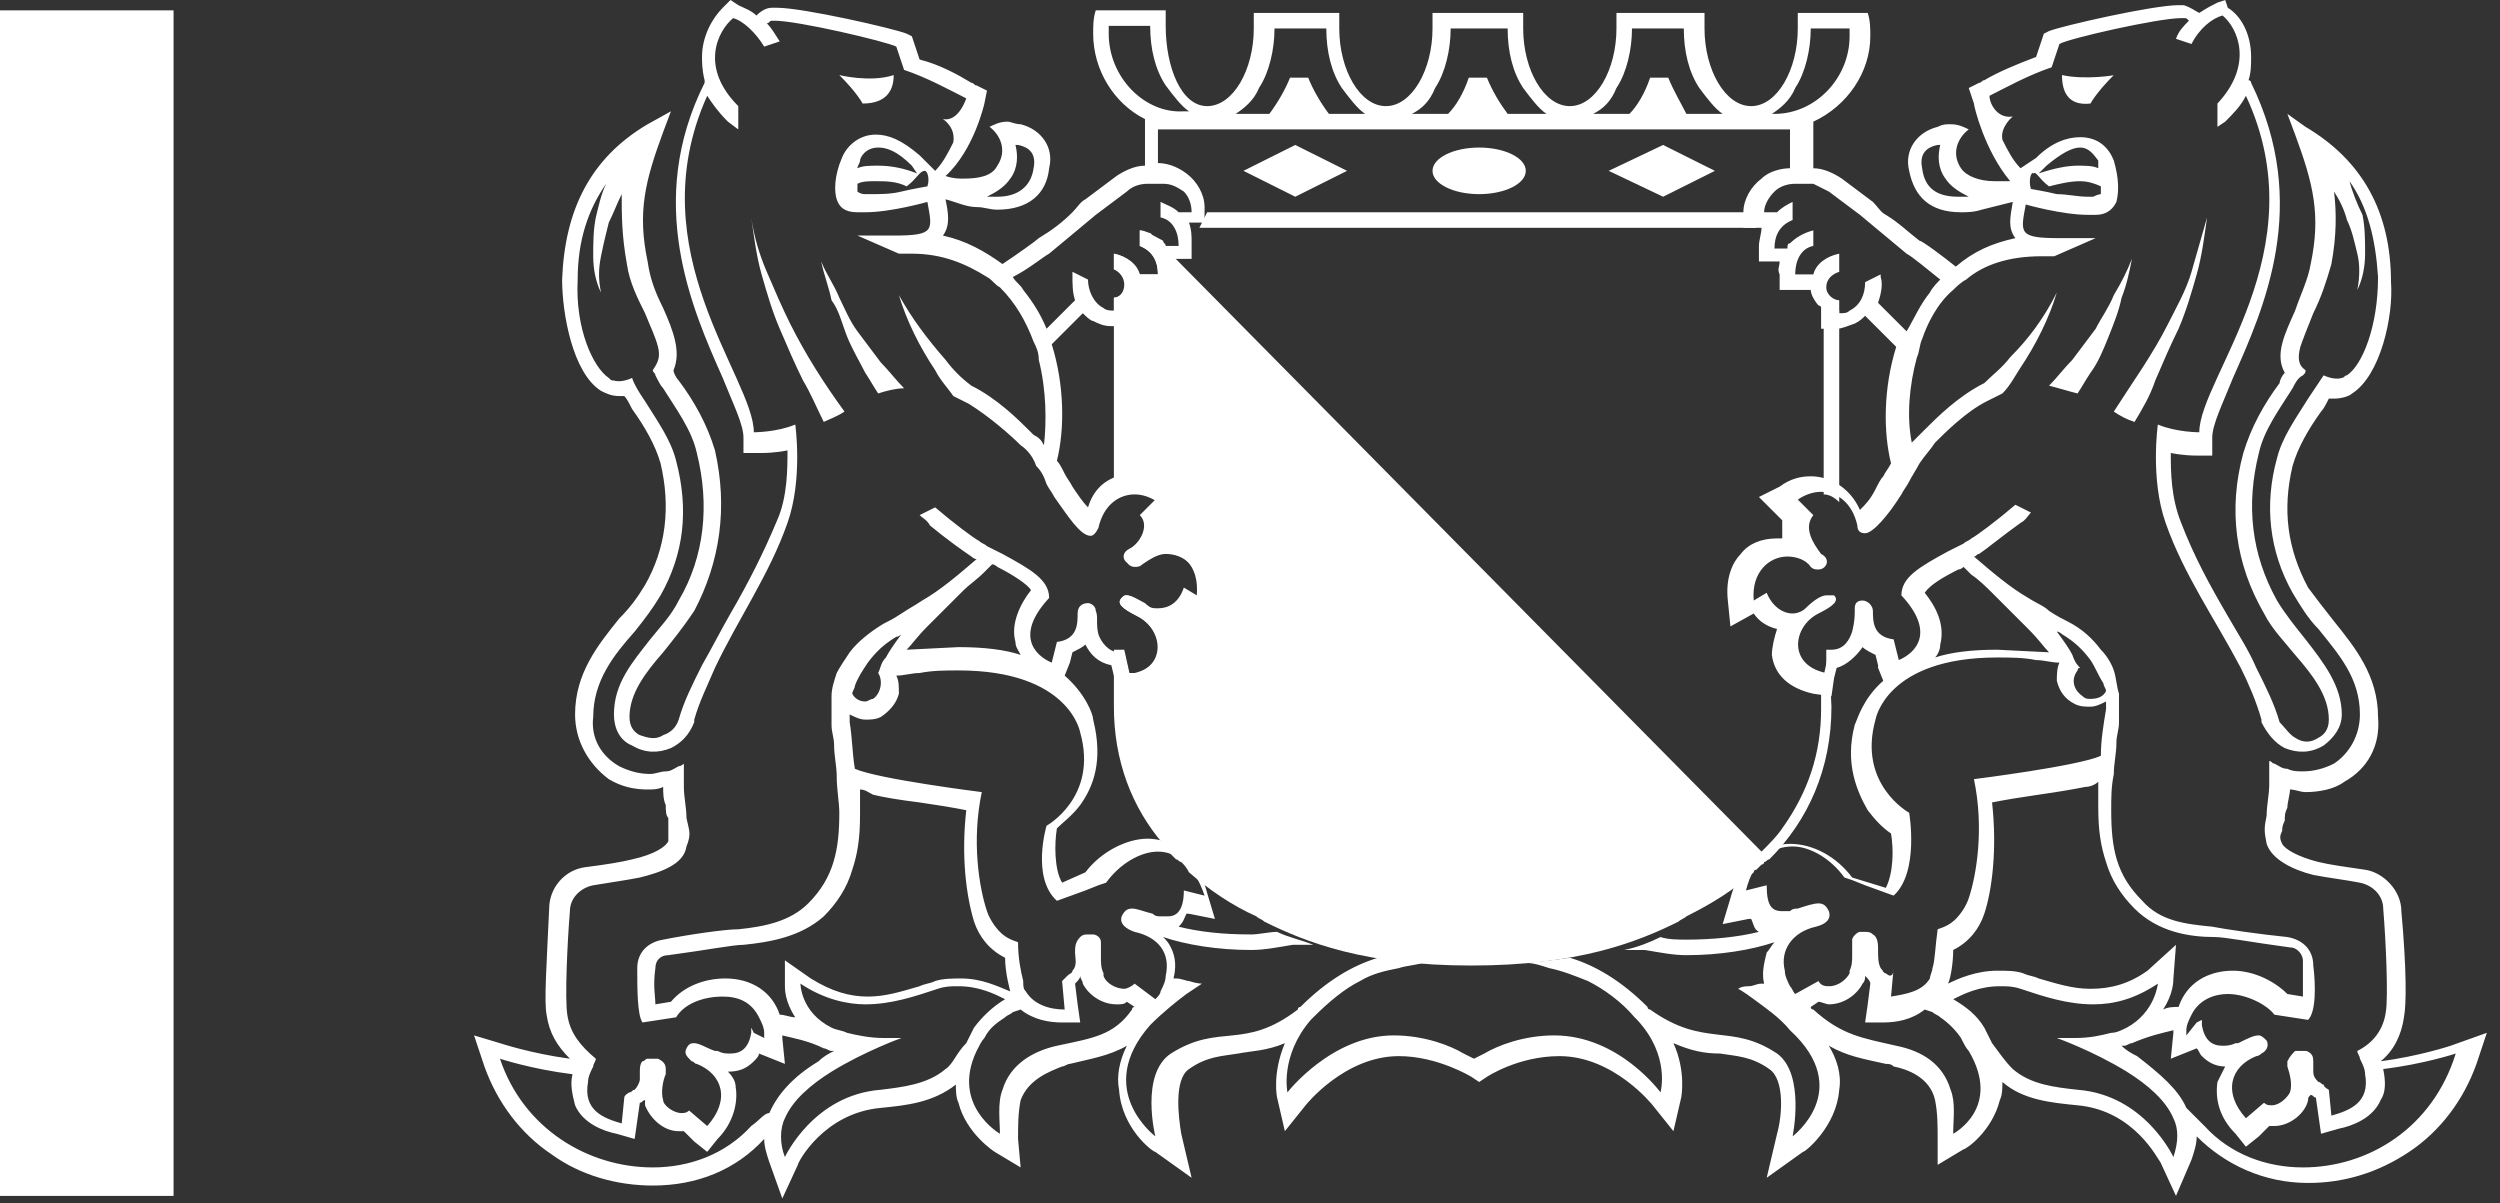 <svg width="160" height="77" viewBox="0 0 160 77" fill="none" xmlns="http://www.w3.org/2000/svg">
<rect x="0" y="0" width="160" height="77" fill="#333333" stroke="none"/>
<path d="M94.666 12.425C96.314 12.425 97.65 11.758 97.65 10.934C97.65 10.111 96.314 9.443 94.666 9.443C93.018 9.443 91.681 10.111 91.681 10.934C91.681 11.758 93.018 12.425 94.666 12.425Z" fill="white"/>
<path d="M86.21 10.934L82.895 9.277L79.579 10.934L82.895 12.591L86.21 10.934Z" fill="white"/>
<path d="M109.753 10.934L106.437 9.277L102.955 10.934L106.437 12.591L109.753 10.934Z" fill="white"/>
<path d="M156.837 66.929C156.837 66.929 154.847 67.592 152.36 67.923C153.189 67.26 153.687 66.266 153.853 65.107C154.018 64.278 154.018 61.959 153.687 58.314C153.687 56.989 152.526 55.829 151.366 55.664C150.205 55.498 149.045 55.332 148.381 55.167C147.055 54.835 146.226 54.338 146.06 54.007C145.895 53.676 145.895 53.51 146.06 53.179C146.06 53.013 146.06 52.847 146.226 52.516C146.226 52.185 146.226 52.019 146.392 51.688C146.392 51.356 146.558 50.859 146.558 50.528C146.889 50.528 147.221 50.694 147.553 50.694C148.381 50.694 149.376 50.528 150.039 50.031C151.531 49.203 152.36 47.712 152.195 45.889C152.195 43.239 150.703 41.416 149.376 39.76C148.713 38.931 148.216 38.269 147.718 37.606C146.392 35.121 146.06 32.636 146.724 29.82C147.055 28.66 147.718 27.5 148.547 26.341C148.713 26.175 148.879 25.844 149.045 25.512C149.21 25.512 149.21 25.512 149.376 25.512C149.874 25.512 150.371 25.347 150.537 25.181C152.36 24.021 153.189 20.211 153.024 18.058C153.024 13.585 151.2 10.271 147.553 8.118L146.392 7.289L146.889 8.615C148.05 11.762 148.547 13.75 147.884 16.898C147.718 17.892 147.221 18.886 146.889 19.88C146.226 21.371 145.563 22.696 146.226 23.856C146.06 24.021 145.895 24.353 145.895 24.518C144.9 25.844 144.071 27.335 143.574 28.991C142.579 32.636 143.076 36.115 144.9 39.263C145.397 40.257 146.226 41.085 146.889 41.913C148.05 43.239 149.045 44.564 149.045 46.055C149.045 46.718 148.713 47.049 148.381 47.215C147.884 47.546 147.387 47.546 146.889 47.215C146.558 47.049 146.226 46.552 145.895 46.221C145.563 45.061 145.066 44.067 144.403 42.742C143.905 41.582 143.242 40.588 142.579 39.428C141.418 37.44 140.424 35.618 139.595 33.465C138.931 31.808 138.931 30.151 138.931 28.991C139.76 29.157 140.424 29.157 140.589 29.157H141.584V27.997C141.584 27.169 142.247 25.844 142.91 24.187C144.9 19.714 147.884 13.088 144.071 5.301C144.071 5.301 144.071 5.136 143.905 5.136C144.071 4.639 144.071 4.142 144.071 3.645C144.071 2.154 143.408 0.994 142.579 0.497L142.413 0L141.916 0.166C141.584 0.331 141.253 0.497 140.755 0.828C140.424 0.663 140.258 0.497 139.76 0.331C139.595 0.331 139.595 0.331 139.429 0.331C137.771 0.331 131.968 1.657 131.139 1.988L130.808 2.154L130.642 2.651L130.31 3.645C128.984 4.142 127.824 4.639 126.995 5.136C126.829 5.136 126.829 5.301 126.663 5.301L126 5.633L126.332 6.627C126.332 6.792 126.995 9.609 128.653 11.597H128.818C128.321 11.597 127.989 11.597 127.658 11.597C126.663 11.597 125.834 11.265 125.503 10.768C124.839 9.774 125.337 8.78 126 8.283C125.668 8.118 125.337 7.952 124.839 7.952C124.508 7.952 124.342 7.952 124.01 8.118C122.684 8.449 121.855 9.609 122.187 10.934C122.518 12.591 123.513 13.585 125.503 13.585C125.834 13.585 126.332 13.585 126.829 13.419C127.492 13.253 128.155 13.088 128.818 12.922C128.653 13.916 128.487 14.579 128.984 15.241C127.492 15.573 126.332 16.07 125.171 17.064C124.342 16.401 123.016 15.407 122.85 15.407C122.187 14.91 121.524 14.247 120.695 13.75C120.363 13.585 120.197 13.253 119.866 12.922C119.203 12.425 118.539 11.928 117.876 11.431C117.379 11.1 116.716 10.768 116.053 10.768V7.786C118.208 6.792 119.7 4.639 119.7 2.319C119.7 1.822 119.7 1.325 119.534 0.828H115.058C115.058 1.16 115.058 1.491 115.058 1.822C115.058 4.473 113.732 6.792 112.074 6.792C110.416 6.792 109.089 4.473 109.089 1.822C109.089 1.491 109.089 1.16 109.089 0.828H103.453C103.453 1.16 103.453 1.491 103.453 1.822C103.453 4.473 102.126 6.792 100.468 6.792C98.811 6.792 97.484 4.473 97.484 1.822C97.484 1.491 97.484 1.16 97.484 0.828H91.681C91.681 1.16 91.681 1.491 91.681 1.822C91.681 4.473 90.355 6.792 88.697 6.792C87.039 6.792 85.713 4.473 85.713 1.822C85.713 1.491 85.713 1.16 85.713 0.828H80.242C80.242 1.16 80.242 1.491 80.242 1.822C80.242 4.473 78.916 6.792 77.258 6.792C75.6 6.792 74.605 4.307 74.605 1.657C74.605 1.325 74.605 0.994 74.605 0.663H70.129C69.963 1.16 69.963 1.657 69.963 2.154C69.963 4.473 71.289 6.627 73.279 7.621V10.603C72.616 10.603 71.953 10.934 71.455 11.265C70.792 11.762 70.129 12.259 69.466 12.756C69.134 12.922 68.968 13.253 68.637 13.585C67.974 14.247 67.311 14.744 66.482 15.241C66.316 15.407 65.155 16.235 64.16 16.898C63 16.07 61.84 15.407 60.347 15.076C60.845 14.413 60.679 13.585 60.513 12.756C61.176 12.922 61.84 13.253 62.503 13.253C63 13.253 63.332 13.419 63.829 13.419C65.818 13.419 66.979 12.425 67.145 10.768C67.476 9.443 66.647 8.283 65.321 7.952C64.99 7.952 64.658 7.786 64.492 7.786C63.995 7.786 63.663 7.952 63.332 8.118C63.995 8.615 64.492 9.609 63.829 10.603C63.497 11.265 62.668 11.431 61.674 11.431C61.342 11.431 61.011 11.431 60.513 11.265C62.337 9.609 63 6.627 63 6.627L63.166 5.798L62.503 5.467C62.337 5.467 62.337 5.301 62.171 5.301C61.342 4.804 60.182 4.142 58.855 3.81L58.524 2.816L58.358 2.319L58.026 2.154C57.197 1.822 51.395 0.497 49.737 0.497C49.571 0.497 49.571 0.497 49.405 0.497C49.074 0.497 48.742 0.663 48.41 0.994C48.079 0.663 47.582 0.497 47.25 0.331L46.753 0L46.255 0.497C45.592 1.16 44.929 2.319 44.929 3.645C44.929 3.976 44.929 4.473 45.095 5.136V5.301C41.282 12.922 44.266 19.714 46.255 24.187C46.918 25.844 47.582 27.169 47.582 27.997V28.991H48.742C48.908 28.991 49.571 28.991 50.4 28.826C50.4 29.985 50.4 31.808 49.737 33.299C48.908 35.287 47.913 37.275 46.753 39.263C46.09 40.422 45.592 41.416 44.929 42.576C44.266 43.901 43.768 44.895 43.437 46.055C43.271 46.552 42.94 46.883 42.442 47.049C41.945 47.38 41.447 47.215 40.95 47.049C40.618 46.883 40.287 46.552 40.287 45.889C40.287 44.398 41.282 43.073 42.442 41.748C43.105 40.919 43.768 40.091 44.432 39.097C46.09 35.949 46.587 32.471 45.758 28.826C45.261 27.169 44.432 25.678 43.437 24.353C43.271 24.187 43.105 23.856 43.105 23.69C43.603 22.53 43.105 21.205 42.442 19.714C41.945 18.72 41.613 17.892 41.447 16.732C40.784 13.585 41.282 11.597 42.442 8.449L42.94 7.124L41.447 7.952C37.8 10.106 36.142 13.419 35.976 17.892C35.976 20.046 36.639 23.856 38.463 25.015C38.795 25.181 39.126 25.347 39.624 25.347C39.789 25.347 39.789 25.347 39.955 25.347C40.121 25.512 40.287 25.844 40.453 26.175C41.282 27.335 41.945 28.494 42.276 29.654C42.94 32.471 42.608 35.121 41.282 37.44C40.784 38.269 40.287 38.931 39.624 39.594C38.297 41.251 36.805 43.073 36.805 45.724C36.805 47.38 37.634 48.871 38.961 49.865C39.789 50.362 40.618 50.528 41.447 50.528C41.779 50.528 42.111 50.528 42.442 50.362C42.442 50.694 42.442 51.191 42.608 51.522C42.608 51.853 42.608 52.185 42.774 52.35C42.774 52.682 42.774 52.847 42.774 53.013C42.774 53.344 42.774 53.51 42.774 53.841C42.608 54.173 41.945 54.67 40.453 55.001C39.789 55.167 38.795 55.332 37.468 55.498C36.142 55.664 35.147 56.823 35.147 58.149C34.982 61.793 34.816 64.113 34.982 64.941C35.147 66.101 35.645 66.929 36.474 67.757C33.987 67.426 31.997 66.763 31.997 66.763L30.34 66.266L31.003 68.254C31.832 70.574 33.324 72.561 35.313 73.887C37.137 75.212 39.458 75.875 41.779 75.875C44.597 75.875 47.084 74.881 48.908 72.893C48.908 73.39 49.074 73.887 49.239 74.384L50.068 76.703L51.063 74.549C51.063 74.384 52.721 71.236 56.368 70.905C58.026 70.739 59.684 70.574 61.176 69.414C61.176 69.745 61.176 70.242 61.342 70.574C61.84 72.561 63.663 73.721 63.663 73.721L65.321 74.715L65.155 72.893C65.155 72.064 65.155 71.236 65.321 70.408C65.818 69.083 67.145 68.586 67.974 68.254C68.139 68.254 68.305 68.089 68.471 68.089C69.797 67.757 70.958 67.592 72.118 66.929C71.621 67.923 71.455 68.917 71.621 69.745C71.787 72.23 73.776 73.721 73.942 73.721L76.263 75.378L75.6 72.561C75.434 71.568 75.103 69.083 76.097 68.42C77.258 67.592 78.253 67.592 79.247 67.426C80.076 67.26 81.071 67.26 82.231 66.763C81.403 68.751 81.734 70.242 81.734 70.242L82.231 72.396L83.558 70.739C83.558 70.739 86.045 67.592 89.526 67.592C92.013 67.592 94.168 68.917 94.168 68.917L94.666 69.248L95.163 68.917C95.163 68.917 97.153 67.592 99.805 67.592C103.287 67.592 105.774 70.739 105.774 70.739L107.1 72.396L107.597 70.242C107.597 70.242 107.929 68.586 107.1 66.763C108.26 67.26 109.089 67.426 110.084 67.426C111.079 67.592 112.074 67.592 113.234 68.42C114.229 69.083 114.063 71.402 113.732 72.561L113.068 75.378L115.389 73.721C115.555 73.721 117.545 72.064 117.71 69.745C117.876 68.751 117.545 67.757 117.047 66.929C118.208 67.592 119.203 67.757 120.695 68.089C120.86 68.089 121.026 68.089 121.192 68.254C122.021 68.42 123.513 68.917 123.845 70.408C124.01 71.236 124.01 72.064 124.01 72.893V74.549L125.668 73.555C125.834 73.555 127.492 72.396 127.989 70.408C128.155 70.077 128.155 69.58 128.155 69.248C129.482 70.408 131.305 70.574 132.963 70.739C136.61 71.071 138.103 74.218 138.268 74.384L139.263 76.537L140.258 74.218C140.424 73.721 140.589 73.224 140.589 72.727C142.413 74.549 144.9 75.709 147.718 75.709C150.039 75.709 152.195 75.046 154.184 73.721C156.174 72.396 157.666 70.408 158.495 68.089L159.158 66.101L156.837 66.929ZM125.337 12.591C124.01 12.591 123.182 12.094 123.016 10.768C122.85 9.94 123.182 9.443 124.01 9.277C124.01 9.277 124.01 9.277 124.176 9.277C124.01 9.94 124.01 10.768 124.508 11.431C124.839 11.928 125.337 12.259 126 12.591C125.668 12.591 125.503 12.591 125.337 12.591ZM64.658 11.431C65.155 10.768 65.155 9.94 64.99 9.277C64.99 9.277 64.989 9.277 65.155 9.277C65.984 9.443 66.316 9.94 66.15 10.768C65.984 11.928 65.155 12.591 63.829 12.591C63.663 12.591 63.332 12.591 63.166 12.591C63.829 12.259 64.326 11.928 64.658 11.431ZM125.005 18.555C125.171 18.389 125.503 18.058 125.834 17.892C126.995 16.898 128.653 16.401 130.642 16.401C130.974 16.401 131.139 16.401 131.471 16.401L134.124 15.241C133.129 15.241 132.466 15.241 131.803 15.241C129.15 15.241 129.316 14.91 129.647 13.088C129.647 13.088 131.968 13.75 133.626 13.75C133.792 13.75 133.958 13.75 134.124 13.75C134.953 13.75 135.284 13.253 135.45 12.922C135.616 12.259 135.616 11.431 135.284 10.271C134.953 9.443 134.289 8.78 133.129 8.78C132.3 8.78 131.305 9.112 130.31 10.106L129.316 10.768C128.818 10.271 128.487 9.609 128.155 8.946C127.989 8.118 128.818 7.455 128.818 7.455C127.824 7.621 127.326 6.627 127.326 6.13C128.321 5.633 129.813 4.804 131.305 4.307L131.803 2.816C132.3 2.485 138.103 1.16 139.595 1.16C139.76 1.16 139.76 1.16 139.76 1.16C139.926 1.16 139.926 1.16 140.092 1.325C139.76 1.657 139.429 1.988 139.263 2.485L140.258 2.816C140.755 1.822 141.584 1.16 142.247 0.994C143.242 1.822 144.237 4.142 141.916 6.627V8.118L142.413 7.786C142.91 7.289 143.408 6.792 143.739 6.13C148.381 16.07 140.755 24.187 140.755 27.666C140.755 27.666 139.263 27.666 138.103 27.169C138.103 27.169 137.605 30.648 138.6 33.465C139.76 36.778 141.75 39.594 143.408 42.742C143.905 43.736 144.403 44.895 144.734 46.055C144.734 46.055 144.734 46.055 144.734 46.221C145.066 46.883 145.563 47.546 146.226 47.877C147.055 48.209 147.884 48.209 148.713 47.712C149.376 47.215 149.874 46.552 149.874 45.724C149.874 43.901 148.713 42.41 147.553 40.919C146.889 40.091 146.226 39.263 145.729 38.434C144.071 35.452 143.739 32.305 144.568 28.991C144.9 27.5 145.895 26.175 146.724 24.85C146.889 24.518 147.055 24.187 147.387 24.021C147.553 23.856 147.553 23.856 147.553 23.69C147.055 23.359 147.055 22.862 147.221 22.199C147.387 21.702 147.718 20.874 148.05 20.046C148.547 19.052 148.879 18.058 149.21 16.898C149.542 15.076 149.542 13.585 149.376 12.259C149.708 12.756 150.039 13.419 150.205 14.082C150.537 14.744 150.703 15.573 150.868 16.235C151.034 16.898 151.034 17.726 150.868 18.555C151.2 17.892 151.366 17.064 151.366 16.235C151.366 15.407 151.366 14.579 151.2 13.75C150.868 13.088 150.537 12.259 150.371 11.597C151.531 13.253 152.029 15.241 152.195 17.726C152.195 20.874 151.2 23.359 150.205 24.021C150.039 24.021 150.039 24.187 149.874 24.187C149.376 24.353 148.713 24.021 148.713 24.021C148.381 24.518 148.05 25.015 147.718 25.512C146.889 26.838 146.06 27.997 145.729 29.323C144.9 32.305 145.231 35.287 146.724 37.937C147.221 38.766 147.718 39.594 148.381 40.257C149.708 41.913 151.034 43.404 151.034 45.724C151.034 47.049 150.371 48.209 149.376 48.871C148.713 49.203 148.05 49.368 147.387 49.368C147.055 49.368 146.724 49.368 146.392 49.203C146.06 49.203 145.895 49.037 145.563 48.871C145.397 48.871 145.397 48.706 145.231 48.706C145.231 49.037 145.231 49.534 145.231 49.865C145.231 50.031 145.231 50.031 145.231 50.197C145.231 50.859 145.066 51.522 145.066 52.185C144.9 53.013 144.9 53.179 145.066 54.007C145.397 55.001 146.724 55.664 148.05 55.995C148.879 56.161 150.205 56.326 151.034 56.492C151.863 56.658 152.526 57.32 152.526 58.149C152.692 60.137 152.858 63.781 152.692 64.775C152.526 65.935 151.863 66.763 150.868 67.26C150.868 67.426 151.034 67.592 151.034 67.757C151.2 68.089 151.366 68.42 151.366 68.751C151.697 70.574 150.371 71.07 149.21 71.402L149.045 69.745C149.045 69.745 148.713 69.58 148.713 69.414C148.547 69.414 148.547 69.248 148.381 69.248C148.216 69.083 148.05 68.917 148.05 68.586C148.05 68.42 148.05 68.254 148.05 68.089C148.05 67.757 148.05 67.592 147.884 67.426C147.884 67.426 147.718 67.26 147.553 67.26C147.387 67.26 147.387 67.26 147.221 67.26C147.055 67.26 147.055 67.26 146.889 67.26C146.724 67.426 146.558 67.592 146.392 67.923C146.392 68.089 146.392 68.089 146.392 68.254C146.558 68.751 146.724 69.414 146.558 69.911C146.392 70.242 145.895 70.739 145.397 70.739C145.231 70.739 145.066 70.739 144.9 70.574L143.739 71.568C142.247 69.911 142.745 68.254 144.403 67.592C144.568 67.592 144.734 67.426 144.734 67.426C145.066 67.26 145.231 66.929 145.066 66.598C144.9 66.432 144.734 66.266 144.568 66.266C144.237 66.266 143.905 66.432 143.242 66.763C143.242 66.763 143.242 66.763 143.076 66.763C142.745 66.929 142.413 66.929 142.247 66.929C141.584 66.929 141.087 66.598 140.921 65.604C140.921 65.604 140.921 65.438 140.921 65.272L140.589 65.438L139.926 66.266C139.926 66.101 139.926 65.935 139.926 65.935C139.926 65.604 140.092 65.272 140.258 64.941C140.755 63.947 141.75 63.616 142.579 63.616C143.739 63.616 145.066 64.278 145.563 64.941L147.718 65.272C148.216 64.775 148.216 63.119 148.05 61.793C148.05 60.799 147.387 60.137 146.392 59.971C144.734 59.805 142.413 59.474 141.584 59.308C139.926 59.143 138.268 58.977 137.108 57.652C135.45 55.995 135.118 54.338 135.118 51.853C135.118 51.025 135.118 50.362 135.284 49.534C135.284 48.871 135.45 48.209 135.45 47.546C135.45 47.049 135.616 46.718 135.616 46.221C135.616 45.724 135.616 45.392 135.616 44.895C135.616 44.73 135.616 44.564 135.616 44.398C135.45 43.901 135.45 43.404 135.284 42.907C135.118 42.41 134.787 41.913 134.455 41.582C133.958 40.919 133.295 40.257 132.3 39.76C131.968 39.594 131.637 39.428 131.139 39.097C130.808 38.766 130.31 38.6 129.813 38.269C128.653 37.606 127.492 36.612 126.332 35.618C126.497 35.618 126.497 35.452 126.663 35.452C127.16 35.121 128.155 34.293 129.316 33.465C129.647 33.299 129.813 32.968 129.979 32.802L128.984 32.305C127.824 33.299 126.497 34.293 126.166 34.459C126 34.624 125.834 34.624 125.668 34.79C125.337 34.955 125.005 35.121 124.674 35.287C122.85 36.281 121.689 36.943 121.689 38.103C123.845 40.422 122.684 41.748 121.524 42.245L121.192 40.919C119.866 40.754 119.866 39.76 119.866 39.097C119.866 38.766 119.534 38.434 119.203 38.434C118.871 38.434 118.705 38.6 118.705 38.931C118.705 39.428 118.705 39.76 118.539 40.422C118.374 40.919 118.042 41.582 117.213 41.582C117.047 41.582 117.047 41.582 116.882 41.582V43.073C114.395 42.576 114.726 40.091 116.384 39.263C117.379 38.766 117.71 38.434 117.379 38.103C117.213 38.103 117.047 38.103 116.882 38.103C116.55 38.103 116.053 38.434 115.555 38.931C115.389 39.097 115.058 39.263 114.726 39.263C114.063 39.263 113.4 38.766 113.068 37.937L112.239 38.434C112.074 36.612 113.234 35.618 114.395 35.618C114.892 35.618 115.555 35.784 115.887 36.281C116.053 36.446 116.218 36.446 116.384 36.446C116.882 36.446 117.213 35.784 116.55 35.452C116.053 34.79 115.389 33.796 116.053 32.968L115.058 31.974C115.555 31.642 116.053 31.477 116.55 31.477C117.545 31.477 118.539 32.139 118.871 33.63C118.871 33.962 119.037 34.127 119.368 34.127C119.866 34.127 120.86 32.968 121.689 31.642C121.855 31.311 122.021 31.145 122.187 30.814C122.353 30.483 122.684 29.985 122.85 29.654C123.182 29.157 123.513 28.826 123.845 28.329C124.508 27.666 125.834 26.341 127.16 25.678C127.492 25.512 127.824 25.347 128.155 25.181C128.653 24.684 128.984 24.021 129.316 23.524C130.31 22.034 131.139 20.377 131.637 18.72C130.808 20.377 129.813 21.702 128.653 22.862C128.155 23.524 127.492 24.021 126.995 24.518C125.337 25.347 124.01 26.672 123.182 27.5L123.016 27.666C122.85 27.832 122.518 28.163 122.353 28.329C122.021 26.672 122.187 24.684 122.684 22.862C122.85 22.53 122.85 22.034 123.016 21.702C123.347 20.708 124.01 19.383 125.005 18.555ZM131.139 11.928C131.803 11.762 132.466 11.597 133.129 11.597C133.626 11.597 134.124 11.762 134.455 11.928C134.455 12.094 134.455 12.259 134.455 12.425C134.455 12.425 134.289 12.425 133.958 12.591C133.792 12.591 133.792 12.591 133.626 12.591C132.963 12.591 132.3 12.425 131.637 12.425C130.974 12.259 129.979 12.094 129.979 12.094C129.813 11.597 129.979 10.934 130.145 11.1C130.31 10.934 130.476 11.431 131.139 11.928ZM130.476 11.1L130.974 10.603C131.968 9.774 132.632 9.443 133.129 9.443C133.792 9.443 134.124 10.106 134.289 10.271C134.289 10.437 134.289 10.603 134.289 10.768C133.958 10.603 133.46 10.603 132.963 10.603C132.3 10.603 131.471 10.768 130.476 11.1ZM137.439 62.125C136.279 62.953 135.118 63.284 133.792 63.284C132.632 63.284 131.637 62.953 130.476 62.622C130.145 62.456 129.813 62.456 129.482 62.29C128.984 62.125 128.487 62.125 127.824 62.125C126.497 62.125 125.337 62.622 124.674 62.953C124.839 62.622 125.005 61.628 125.005 60.799C126 60.302 126.663 59.474 126.995 58.48C127.492 56.989 127.824 54.338 127.492 51.356C128.321 51.191 129.316 51.025 130.476 50.859C131.637 50.694 132.632 50.528 133.46 50.362C133.792 50.362 134.124 50.197 134.289 50.031C134.289 50.528 134.289 51.191 134.289 51.688C134.289 53.179 134.455 54.173 134.787 55.167C135.118 56.326 135.782 57.32 136.61 58.149C138.103 59.64 140.092 59.971 141.75 59.971C142.413 59.971 144.071 60.302 146.558 60.634C147.055 60.634 147.387 61.131 147.387 61.462C147.387 62.622 147.387 63.45 147.387 63.781L146.392 63.616C145.563 62.787 144.237 62.125 142.91 62.125C141.253 62.125 139.926 62.953 139.429 64.444C139.097 64.444 138.766 64.444 138.434 64.61C139.097 63.616 139.097 62.787 139.097 62.622L139.263 60.468L137.439 62.125ZM120.695 62.29C120.529 62.29 120.529 62.125 120.363 61.959C120.197 61.628 120.197 61.296 120.197 60.799C120.197 60.468 120.197 59.971 119.866 59.805C119.7 59.64 119.534 59.64 119.368 59.64C119.203 59.64 119.203 59.64 119.037 59.64C118.871 59.64 118.539 59.971 118.539 60.137C118.539 60.302 118.539 60.468 118.539 60.634C118.539 60.799 118.539 60.965 118.539 61.131C118.539 61.462 118.539 61.793 118.374 62.125C118.374 62.125 118.374 62.125 118.374 62.29C118.208 62.622 117.71 63.119 117.047 63.119C116.882 63.119 116.55 63.119 116.384 62.787L114.892 63.616C114.726 63.45 114.726 63.284 114.56 63.119C114.395 62.787 114.229 62.456 114.229 62.125C113.897 60.799 114.726 59.64 116.218 59.308C116.882 59.143 117.213 58.811 117.047 58.314C116.882 57.983 116.716 57.817 116.384 57.817C116.053 57.817 115.555 57.983 115.058 58.149C114.892 58.149 114.726 58.149 114.56 58.314C114.395 58.314 114.229 58.314 114.063 58.314C113.4 58.314 113.068 57.983 113.068 56.658L111.742 56.989C112.239 55.001 113.4 54.173 114.726 54.173C115.887 54.173 117.213 55.001 118.042 56.161L118.539 56.326L119.368 56.658L121.192 57.32C122.85 55.829 122.187 52.019 122.187 52.019C122.187 52.019 118.871 50.197 120.032 46.055C120.032 46.055 120.695 42.079 127.824 42.079C128.653 42.079 129.482 42.079 130.31 42.245C130.808 42.245 131.305 42.41 131.803 42.41C131.637 42.742 131.637 43.239 131.637 43.57C131.803 44.233 132.134 44.73 132.797 45.061C133.129 45.227 133.46 45.227 133.792 45.227C134.124 45.227 134.455 45.061 134.787 44.895C134.787 45.061 134.787 45.227 134.787 45.392C134.621 46.386 134.455 47.38 134.455 48.374C132.963 49.037 126.332 49.865 126.332 49.865C126.995 53.013 126.497 55.995 126 57.486C125.834 57.983 125.503 58.48 125.171 58.811C124.839 59.143 124.508 59.308 124.01 59.474C123.845 60.634 123.845 61.462 123.679 61.959C123.679 62.125 123.513 62.456 123.513 62.622C123.016 63.45 122.021 63.616 121.026 63.781L121.192 61.959C121.192 62.622 120.86 62.456 120.695 62.29ZM123.182 37.937C123.513 37.44 124.342 36.943 125.337 36.446C125.503 36.446 125.668 36.281 125.668 36.281C125.834 36.446 126 36.612 126.166 36.778C126.663 37.109 127.16 37.606 127.492 37.937L129.813 40.257C130.476 40.919 130.808 41.416 131.139 41.748L127.824 41.582C126.166 41.582 124.839 41.748 123.845 42.079C124.01 41.913 124.176 41.582 124.176 41.251C124.508 39.925 123.845 38.766 123.182 37.937ZM132.632 41.913C132.466 41.582 132.134 41.085 131.637 40.422C131.803 40.422 131.968 40.588 131.968 40.588C132.797 41.085 133.295 41.582 133.792 42.245C134.124 42.742 134.289 43.239 134.621 43.736C134.621 43.901 134.787 44.067 134.787 44.233C134.621 44.564 134.289 44.73 133.792 44.73C133.626 44.73 133.46 44.73 133.295 44.564C132.797 44.233 132.466 43.57 132.963 42.907C132.963 42.907 132.963 42.742 133.129 42.742C132.963 42.576 132.797 42.41 132.632 41.913ZM117.047 12.259C117.71 12.756 118.374 13.253 119.037 13.75C120.032 14.579 121.026 15.407 122.021 16.235C122.353 16.401 123.347 17.229 124.176 17.892C124.01 18.058 123.679 18.389 123.513 18.72C122.85 19.549 122.518 20.377 122.021 21.205L120.197 19.383C120.363 18.886 120.529 18.223 120.363 17.726C120.363 17.726 120.363 17.726 120.363 17.561L119.368 18.058C119.368 18.886 119.037 19.549 118.374 19.88C118.208 20.046 118.042 20.046 117.71 20.046V19.217C117.379 19.217 116.882 18.886 116.882 18.389C116.882 17.892 117.213 17.561 117.71 17.395V16.235C116.882 16.401 116.218 16.898 116.053 17.561H114.892C114.892 16.732 115.224 15.904 116.053 15.738V14.744C115.389 14.91 114.892 15.241 114.56 15.573C114.395 15.573 114.395 15.738 114.395 15.904H113.566C113.566 15.076 113.897 14.413 114.726 14.082V12.922C114.395 13.088 114.063 13.253 113.732 13.585H112.903C112.903 13.088 113.234 12.591 113.566 12.259C113.897 11.928 114.395 11.762 114.892 11.762C115.058 11.762 115.224 11.762 115.389 11.762C115.555 11.762 115.721 11.762 116.053 11.762C116.384 11.928 116.716 12.094 117.047 12.259ZM114.892 5.633C115.555 4.639 115.887 3.148 115.887 1.822H118.374C118.374 1.988 118.374 2.154 118.374 2.319C118.374 4.97 116.218 7.289 113.566 7.289H113.4C113.897 6.958 114.56 6.461 114.892 5.633ZM103.453 5.633C104.116 4.639 104.447 3.148 104.447 1.822H107.763C107.763 3.313 108.095 4.639 108.758 5.633C109.255 6.295 109.753 6.958 110.25 7.289H107.929C107.597 6.627 107.1 5.798 106.768 4.97H105.608C105.276 5.964 104.779 6.792 104.282 7.289H101.96C102.624 6.958 103.121 6.461 103.453 5.633ZM91.847 5.633C92.51 4.639 92.842 3.148 92.842 1.822H96.489C96.489 3.313 96.821 4.639 97.484 5.633C97.981 6.295 98.479 6.958 98.976 7.289H96.489C95.992 6.627 95.495 5.798 95.163 4.97H94.003C93.671 5.964 93.174 6.792 92.676 7.289H90.355C91.018 6.958 91.516 6.461 91.847 5.633ZM80.574 5.633C81.237 4.639 81.568 3.148 81.568 1.822H84.884C84.884 3.313 85.216 4.639 85.879 5.633C86.376 6.295 86.874 6.958 87.371 7.289H85.05C84.553 6.627 84.055 5.798 83.724 4.97H82.563C82.231 5.798 81.734 6.627 81.237 7.289H79.082C79.579 6.958 80.242 6.461 80.574 5.633ZM70.958 2.154C70.958 1.988 70.958 1.822 70.958 1.657H73.611C73.611 3.148 73.942 4.473 74.605 5.467C75.103 6.13 75.6 6.792 76.097 7.124H75.766C73.279 7.289 70.958 4.97 70.958 2.154ZM67.145 16.235C68.139 15.407 69.134 14.579 70.129 13.75C70.792 13.253 71.455 12.756 72.118 12.259C72.45 11.928 72.947 11.762 73.445 11.762C73.611 11.762 73.776 11.762 73.942 11.762C74.108 11.762 74.274 11.762 74.439 11.762C74.937 11.762 75.268 11.928 75.766 12.259C76.097 12.591 76.263 13.088 76.263 13.585H75.434C75.103 13.253 74.605 13.088 74.274 12.922V13.916C75.103 14.082 75.434 14.91 75.434 15.738H74.605C74.605 15.573 74.439 15.573 74.439 15.407C74.108 15.241 73.611 14.91 72.947 14.744V15.738C73.776 16.07 74.108 16.732 74.108 17.561H72.947C72.616 16.898 72.118 16.401 71.289 16.235V17.229C71.787 17.395 72.118 17.726 72.118 18.223C72.118 18.72 71.621 19.052 71.289 19.052V19.88C71.124 19.88 70.792 19.88 70.626 19.714C69.963 19.383 69.632 18.555 69.632 17.892L68.637 17.395C68.637 17.395 68.637 17.395 68.637 17.561C68.637 18.223 68.637 18.72 68.803 19.217L66.979 21.04C66.647 20.211 66.15 19.383 65.487 18.555C65.321 18.223 64.989 18.058 64.824 17.726C65.818 17.229 66.813 16.401 67.145 16.235ZM36.308 64.941C36.142 63.947 36.308 60.302 36.474 58.314C36.474 57.486 37.137 56.823 37.966 56.658C38.961 56.492 40.121 56.326 40.95 56.161C42.276 55.829 43.768 55.332 43.934 54.173C44.266 53.344 44.1 53.179 43.934 52.35C43.934 51.688 43.768 51.025 43.768 50.362C43.768 50.197 43.768 50.197 43.768 50.031C43.768 49.7 43.768 49.203 43.768 48.871C43.768 48.871 43.603 49.037 43.437 49.037C43.105 49.203 42.94 49.368 42.608 49.368C42.276 49.368 41.945 49.534 41.613 49.534C40.95 49.534 40.287 49.368 39.624 49.037C38.463 48.374 37.8 47.215 37.966 45.889C37.966 43.57 39.292 41.913 40.618 40.422C41.282 39.594 41.779 38.931 42.276 38.103C43.768 35.452 44.1 32.636 43.271 29.488C42.94 28.163 42.111 27.003 41.282 25.678C40.95 25.181 40.618 24.684 40.453 24.187C40.453 24.187 39.789 24.518 39.292 24.353C39.126 24.353 39.126 24.353 38.961 24.187C37.966 23.524 36.805 21.04 36.971 17.892C36.971 15.407 37.634 13.419 38.795 11.762C38.463 12.425 38.297 13.253 38.132 13.916C37.966 14.744 37.966 15.573 37.966 16.401C37.966 17.229 38.132 18.058 38.463 18.72C38.297 17.892 38.297 17.229 38.463 16.401C38.629 15.573 38.795 14.91 38.961 14.247C39.292 13.585 39.458 13.088 39.789 12.425C39.789 13.75 39.789 15.076 40.121 16.898C40.287 18.058 40.784 19.052 41.282 20.046C41.613 20.874 41.945 21.537 42.111 22.199C42.276 22.862 42.111 23.193 41.779 23.69C41.779 23.856 41.945 23.856 41.945 24.021C42.111 24.353 42.276 24.684 42.442 24.85C43.271 26.175 44.266 27.5 44.597 28.991C45.426 32.305 45.095 35.618 43.437 38.434C42.94 39.428 42.276 40.091 41.613 40.919C40.453 42.41 39.292 43.736 39.292 45.724C39.292 46.552 39.624 47.38 40.453 47.712C41.282 48.209 42.111 48.209 42.94 47.877C43.603 47.546 44.1 47.049 44.432 46.221C44.432 46.221 44.432 46.221 44.432 46.055C44.763 44.895 45.261 43.901 45.758 42.742C47.25 39.594 49.239 36.778 50.4 33.465C51.395 30.648 50.897 27.169 50.897 27.169C49.737 27.666 48.245 27.666 48.245 27.666C48.245 24.187 40.784 16.07 45.261 6.13C45.592 6.627 45.924 7.124 46.587 7.786L47.25 8.283V6.792C44.763 4.307 45.924 1.988 46.918 1.16C47.582 1.325 48.41 2.154 48.908 2.982L49.903 2.651C49.571 2.154 49.405 1.822 49.074 1.491C49.239 1.491 49.239 1.325 49.405 1.325H49.571C51.063 1.325 56.7 2.651 57.363 2.982L57.861 4.473C59.353 4.97 60.845 5.798 61.84 6.295C61.674 6.792 61.176 7.786 60.347 7.621C60.347 7.621 61.176 8.118 61.011 9.112C60.679 9.774 60.347 10.437 59.85 10.934L58.855 9.94C57.695 8.946 56.866 8.615 56.037 8.615C55.042 8.615 54.213 9.277 53.882 10.106C53.384 11.265 53.384 12.259 53.55 12.756C53.716 13.253 54.047 13.585 54.876 13.585C55.042 13.585 55.208 13.585 55.374 13.585C57.032 13.585 59.353 12.922 59.353 12.922C59.684 14.744 59.85 15.076 57.197 15.076C56.534 15.076 55.871 15.076 54.876 15.076L57.529 16.235C57.861 16.235 58.026 16.235 58.358 16.235C60.347 16.235 61.84 16.898 63.166 17.726C63.497 17.892 63.663 18.223 63.995 18.389C64.989 19.383 65.653 20.543 66.15 21.868C66.316 22.199 66.482 22.53 66.482 23.027C66.979 25.015 66.979 27.003 66.813 28.494C66.647 28.163 66.482 27.997 66.15 27.832L65.984 27.666C65.155 26.838 63.829 25.512 62.171 24.684C61.508 24.187 61.011 23.69 60.513 23.027C59.353 21.702 58.358 20.377 57.529 18.886C58.026 20.543 58.855 22.199 59.85 23.69C60.182 24.353 60.679 24.85 61.011 25.347C61.342 25.512 61.674 25.678 62.005 25.844C63.332 26.672 64.658 27.832 65.321 28.494C65.818 28.826 66.15 29.323 66.316 29.82C66.647 30.151 66.813 30.483 66.979 30.98C67.145 31.311 67.311 31.477 67.476 31.808C68.305 32.968 69.134 34.293 69.797 34.293C69.963 34.293 70.129 34.127 70.295 33.796C70.626 32.305 71.621 31.642 72.616 31.642C73.113 31.642 73.611 31.808 74.108 32.139L73.113 33.133C73.776 33.796 73.113 34.955 72.45 35.287C71.787 35.618 72.118 36.281 72.616 36.281C72.781 36.281 72.947 36.281 73.113 36.115C73.611 35.784 74.108 35.452 74.605 35.452C75.766 35.452 76.926 36.281 76.76 38.269L75.931 37.772C75.6 38.766 74.937 39.097 74.274 39.097C73.942 39.097 73.776 39.097 73.445 38.766C72.947 38.6 72.45 38.103 72.118 38.103C71.953 38.103 71.953 38.103 71.787 38.269C71.455 38.6 71.787 38.931 72.782 39.428C74.439 40.257 74.771 42.742 72.284 43.239L71.953 41.748C71.787 41.748 71.787 41.748 71.621 41.748C70.958 41.748 70.46 41.085 70.295 40.588C70.129 39.925 70.295 39.428 70.129 39.097C70.129 38.766 69.797 38.6 69.632 38.6C69.3 38.6 68.968 38.766 68.968 39.263C68.968 39.925 68.968 40.919 67.642 41.085L67.311 42.41C66.15 41.913 64.99 40.588 67.145 38.269C67.145 37.109 65.984 36.446 64.16 35.452C63.829 35.287 63.497 35.121 63.166 34.955C63 34.79 62.834 34.79 62.668 34.624C62.337 34.459 61.011 33.465 59.85 32.471L58.855 32.968C59.021 33.133 59.353 33.299 59.518 33.63C60.513 34.459 61.674 35.287 62.171 35.618C62.171 35.618 62.337 35.784 62.503 35.784C61.342 36.778 60.182 37.772 59.021 38.434C58.524 38.766 58.192 38.931 57.695 39.263C57.197 39.594 56.866 39.76 56.534 39.925C55.705 40.422 54.876 41.085 54.379 41.748C54.047 42.245 53.716 42.742 53.55 43.073C53.384 43.57 53.218 44.067 53.218 44.564C53.218 44.73 53.218 44.895 53.218 45.061C53.218 45.558 53.218 45.889 53.218 46.386C53.218 46.883 53.384 47.215 53.384 47.712C53.384 48.374 53.55 49.037 53.55 49.7C53.55 50.528 53.716 51.356 53.716 52.019C53.716 54.338 53.384 56.161 51.726 57.817C50.566 58.977 48.908 59.308 47.25 59.474C46.421 59.474 44.1 59.805 42.442 60.137C41.447 60.302 40.784 60.965 40.784 61.959C40.784 63.284 40.784 64.941 41.116 65.438L43.271 65.107C43.768 64.278 44.929 63.781 46.255 63.781C47.25 63.781 48.079 64.113 48.576 65.107C48.742 65.438 48.908 65.769 48.908 66.101C48.908 66.266 48.908 66.266 48.908 66.432L48.245 66.101L48.079 65.769C48.079 65.935 48.079 65.935 48.079 66.101C47.913 67.095 47.416 67.426 46.753 67.426C46.421 67.426 46.255 67.426 45.924 67.26C45.924 67.26 45.924 67.26 45.758 67.26C45.261 67.095 44.763 66.763 44.432 66.763C44.266 66.763 44.1 66.763 43.934 67.095C43.768 67.426 43.934 67.592 44.266 67.923C44.432 67.923 44.432 68.089 44.597 68.089C46.255 68.751 46.753 70.408 45.261 72.064L44.1 71.071C43.934 71.236 43.768 71.236 43.603 71.236C43.105 71.236 42.442 70.739 42.442 70.408C42.276 69.911 42.442 69.083 42.608 68.751C42.608 68.586 42.608 68.42 42.608 68.42C42.608 68.089 42.442 67.923 42.111 67.757C41.945 67.757 41.945 67.757 41.779 67.757C41.613 67.757 41.613 67.757 41.447 67.757C41.282 67.757 41.282 67.923 41.116 67.923C40.95 68.089 40.95 68.42 40.95 68.586C40.95 68.751 40.95 68.917 40.95 69.083C40.95 69.248 40.784 69.58 40.618 69.745C40.453 69.745 40.453 69.911 40.287 69.911C40.287 69.911 39.955 70.077 39.955 70.242L39.789 71.899C38.629 71.568 37.303 71.07 37.634 69.248C37.634 68.917 37.8 68.586 37.966 68.254C37.966 68.089 38.132 67.923 38.132 67.757C37.137 66.929 36.474 66.101 36.308 64.941ZM56.037 11.597C56.7 11.597 57.363 11.597 58.026 11.928C58.69 11.431 58.855 10.934 59.187 10.934C59.353 10.934 59.518 11.431 59.353 11.928C59.353 11.928 58.358 12.094 57.695 12.259C57.032 12.425 56.368 12.425 55.705 12.425C55.539 12.425 55.374 12.425 55.374 12.425C55.042 12.425 54.876 12.259 54.876 12.259C54.876 12.094 54.876 12.094 54.876 11.762C55.208 11.597 55.539 11.597 56.037 11.597ZM54.876 10.768C54.876 10.603 55.042 10.437 55.042 10.271C55.042 10.106 55.374 9.443 56.203 9.443C56.7 9.443 57.363 9.609 58.358 10.603L58.69 11.1C57.861 10.768 57.032 10.603 56.203 10.603C55.705 10.603 55.208 10.603 54.876 10.768ZM67.642 57.652L69.466 56.989L70.295 56.658L70.792 56.492C71.621 55.332 72.947 54.504 74.108 54.504C75.268 54.504 76.429 55.332 77.092 57.32L75.766 56.989C75.766 58.314 75.268 58.646 74.771 58.646C74.605 58.646 74.439 58.646 74.274 58.646C74.108 58.646 73.942 58.646 73.776 58.48C73.113 58.314 72.782 58.149 72.45 58.149C72.118 58.149 71.953 58.314 71.787 58.646C71.621 59.143 72.118 59.474 72.616 59.64C74.108 59.971 74.937 60.965 74.605 62.456C74.605 62.787 74.439 63.119 74.274 63.45C74.274 63.616 74.108 63.781 73.942 63.947L72.616 62.953C72.45 63.119 72.118 63.284 71.953 63.284C71.455 63.284 70.792 62.953 70.626 62.456C70.626 62.456 70.626 62.456 70.626 62.29C70.46 61.959 70.46 61.628 70.46 61.296C70.46 61.131 70.46 60.965 70.46 60.799C70.46 60.634 70.46 60.468 70.46 60.302C70.46 59.971 70.129 59.805 69.963 59.805C69.963 59.805 69.797 59.805 69.632 59.805C69.466 59.805 69.3 59.805 69.134 59.971C68.803 60.302 68.803 60.634 68.803 60.965C68.803 61.296 68.968 61.793 68.637 62.125C68.637 62.29 68.471 62.29 68.305 62.456L67.974 62.787L68.139 64.61C67.145 64.61 66.15 64.278 65.653 63.45C65.487 63.284 65.487 63.119 65.487 62.787C65.321 62.125 65.155 61.296 65.155 60.302C64.658 60.137 64.326 59.971 63.995 59.64C63.663 59.308 63.332 58.811 63.166 58.314C62.668 56.823 62.171 53.841 62.834 50.694C62.834 50.694 56.203 49.865 54.711 49.203C54.545 48.209 54.545 47.215 54.379 46.221C54.379 46.055 54.379 45.889 54.379 45.724C54.711 45.889 55.042 46.055 55.374 46.055C55.705 46.055 56.037 46.055 56.368 45.889C56.866 45.558 57.363 45.061 57.529 44.398C57.529 43.901 57.529 43.57 57.363 43.239C57.861 43.239 58.358 43.073 58.855 43.073C59.684 42.907 60.513 42.907 61.342 42.907C68.471 42.907 69.134 46.883 69.134 46.883C70.295 51.025 66.979 52.847 66.979 52.847C66.979 52.847 65.984 56.161 67.642 57.652ZM50.234 63.119C50.234 63.284 50.234 64.113 50.897 65.107C50.566 65.107 50.234 64.941 49.903 64.941C49.405 63.45 48.079 62.622 46.421 62.622C45.095 62.622 43.768 63.119 42.94 64.113L41.945 64.278C41.945 63.781 41.779 63.119 41.945 61.959C41.945 61.462 42.276 61.131 42.774 61.131C45.261 60.799 46.918 60.468 47.582 60.468C49.239 60.302 51.229 59.971 52.721 58.646C53.55 57.817 54.213 56.823 54.545 55.664C54.876 54.67 55.042 53.676 55.042 52.185C55.042 51.688 55.042 51.025 55.042 50.528C55.374 50.528 55.539 50.694 55.871 50.859C56.534 51.025 57.529 51.191 58.855 51.356C60.016 51.522 61.011 51.688 61.84 51.853C61.508 54.835 61.84 57.32 62.337 58.977C62.668 59.971 63.332 60.799 64.326 61.296C64.326 62.29 64.658 63.45 64.658 63.45C63.829 63.119 62.834 62.622 61.508 62.622C61.011 62.622 60.347 62.622 59.85 62.787C59.518 62.953 59.187 62.953 58.855 63.119C57.695 63.45 56.7 63.781 55.539 63.781C54.379 63.781 53.218 63.45 51.892 62.622L50.234 61.462V63.119ZM56.203 43.073C56.534 43.57 56.368 44.398 55.871 44.73C55.705 44.73 55.539 44.895 55.374 44.895C55.042 44.895 54.711 44.73 54.545 44.398C54.545 44.233 54.711 44.067 54.711 43.901C54.876 43.404 55.208 42.907 55.539 42.41C56.037 41.748 56.534 41.251 57.363 40.754C57.529 40.754 57.695 40.588 57.695 40.588C57.197 41.251 56.866 41.748 56.7 42.079C56.368 42.41 56.368 42.742 56.203 43.073ZM63 36.612C63.166 36.446 63.332 36.281 63.497 36.115C63.663 36.115 63.829 36.281 63.829 36.281C64.824 36.778 65.818 37.44 65.984 37.772C65.321 38.6 64.658 39.925 64.99 41.085C64.99 41.416 65.155 41.582 65.321 41.913C64.326 41.582 63 41.416 61.342 41.416L58.026 41.582C58.358 41.251 58.69 40.754 59.353 40.091L61.674 37.772C62.005 37.44 62.503 37.109 63 36.612ZM48.079 72.064C46.421 73.887 44.1 74.715 41.779 74.715C37.634 74.715 33.489 72.23 31.997 67.757C31.997 67.757 33.987 68.42 36.639 68.751C36.474 69.414 36.639 70.077 36.805 70.739C37.303 71.899 38.629 72.396 39.458 72.561L40.618 72.893L40.784 71.733L40.95 70.574C41.116 70.574 41.116 70.408 41.282 70.408C41.282 70.574 41.282 70.574 41.282 70.739C41.613 71.568 42.442 72.396 43.437 72.396C43.603 72.396 43.603 72.396 43.768 72.396L44.432 73.058L45.261 73.721L45.924 72.893C46.918 71.899 47.25 70.574 47.084 69.58C47.084 69.248 46.918 68.917 46.587 68.586C47.25 68.586 47.747 68.42 48.245 67.923C48.41 67.757 48.576 67.592 48.576 67.426L50.234 68.089L50.068 66.432V66.266C50.732 66.432 51.726 66.598 52.721 67.095C52.887 67.095 53.053 67.26 53.218 67.26H53.384C53.053 67.426 52.721 67.592 52.389 67.923C50.732 68.917 49.737 70.077 49.239 71.236C48.908 71.236 48.576 71.733 48.079 72.064ZM60.513 68.42C59.353 69.414 57.695 69.58 56.368 69.745C52.058 70.077 50.234 74.052 50.234 74.052C49.903 73.224 49.903 72.23 50.234 71.568C50.732 70.408 51.892 69.414 53.218 68.586C55.374 67.26 57.695 66.432 57.695 66.432C57.197 66.432 56.866 66.432 56.534 66.432C55.705 66.432 54.876 66.266 54.213 66.101C53.882 65.935 53.55 65.935 53.218 65.769C51.229 64.775 51.229 62.953 51.229 62.953C52.721 63.947 54.213 64.278 55.374 64.278C57.032 64.278 58.524 63.781 60.016 63.284C60.513 63.119 60.845 63.119 61.342 63.119C62.668 63.119 63.663 63.616 64.326 63.947C63.497 64.444 62.834 65.107 62.337 65.769C62.171 66.101 62.005 66.432 61.84 66.763C61.176 67.426 61.011 68.089 60.513 68.42ZM67.642 66.929C66.15 67.26 64.658 68.089 64.16 69.745C63.829 70.574 63.995 71.733 63.995 72.561C63.995 72.561 60.845 70.739 62.503 67.26C62.668 66.929 62.834 66.598 63 66.432C63.332 65.769 63.829 65.438 64.326 65.107C64.492 64.941 64.658 64.941 64.824 64.775L65.321 64.61C66.15 65.272 67.145 65.438 67.974 65.438H69.134L68.968 64.278L68.803 62.953C68.968 62.787 69.134 62.622 69.134 62.456C69.134 62.622 69.3 62.787 69.3 62.953C69.632 63.616 70.46 64.278 71.455 64.278C71.787 64.278 71.953 64.278 72.118 64.113L72.616 64.444C72.616 64.444 72.45 64.444 72.45 64.61C71.289 66.266 69.963 66.432 67.642 66.929ZM114.726 72.727C114.726 72.727 115.555 68.751 113.732 67.426C110.747 65.438 109.089 67.095 105.608 64.61C105.608 64.61 105.442 64.61 105.442 64.444C103.784 62.787 102.126 61.793 100.468 61.296C99.308 61.462 98.147 61.628 96.821 61.628C97.153 61.628 97.318 61.628 97.65 61.628C98.147 61.628 98.645 61.793 99.142 61.959C99.971 62.125 100.8 62.456 101.629 62.787C102.624 63.284 103.784 64.113 104.613 65.107L104.779 65.272C106.934 67.592 106.271 69.911 106.271 69.911C106.271 69.911 103.618 66.266 99.474 66.266C97.484 66.266 95.826 66.929 94.997 67.426L94.334 67.757L93.671 67.426C92.842 66.929 91.184 66.266 89.195 66.266C85.216 66.266 82.397 69.911 82.397 69.911C82.397 69.911 81.9 67.592 83.889 65.272L84.055 65.107C85.05 64.113 86.045 63.284 87.039 62.787C87.868 62.29 88.697 62.125 89.526 61.959C90.024 61.793 90.521 61.793 91.018 61.628C91.35 61.628 91.516 61.628 91.847 61.628C90.521 61.628 89.195 61.462 88.2 61.296C86.542 61.793 84.884 62.787 83.226 64.444C83.226 64.444 83.061 64.444 83.061 64.61C79.579 67.26 78.087 65.438 74.937 67.426C72.947 68.751 73.942 72.727 73.942 72.727C73.942 72.727 69.963 69.745 73.611 65.604C74.439 64.775 75.268 64.113 75.931 63.616C76.429 63.284 76.926 62.953 76.926 62.953C76.926 62.953 76.595 62.953 76.097 62.787C75.931 62.787 75.6 62.622 75.268 62.622H75.103C75.268 61.959 75.268 61.296 74.937 60.634C74.771 60.302 74.605 60.137 74.439 59.971C75.931 60.468 77.921 60.799 80.076 60.799C80.905 60.799 81.734 60.634 82.729 60.468C83.061 60.468 83.392 60.468 83.724 60.468C83.889 60.468 83.889 60.468 84.055 60.468C83.226 60.137 82.397 59.971 81.734 59.64C81.237 59.64 80.574 59.805 80.076 59.805C78.253 59.805 76.76 59.64 75.434 59.308C75.766 58.977 75.766 58.811 75.931 58.48H76.097L77.755 58.811L77.258 57.155C76.429 54.007 74.274 53.676 73.445 53.676C72.118 53.676 70.46 54.504 69.466 55.829L67.974 56.492C67.476 55.664 67.476 54.007 67.642 53.013C67.974 52.682 68.637 52.185 69.134 51.522C69.963 50.362 70.626 48.706 69.963 46.055C69.963 45.724 69.466 44.398 68.139 43.239L68.471 42.41L68.637 41.748C68.968 41.582 69.3 41.416 69.466 41.251C69.797 41.913 70.295 42.41 71.124 42.576L71.289 43.239L71.455 44.398L72.616 44.233C74.108 43.901 75.103 43.073 75.268 41.748C75.434 41.251 75.268 40.588 74.937 40.091C75.434 39.925 76.097 39.594 76.429 39.097L77.755 39.925L77.921 38.269C78.087 36.778 77.424 35.784 77.092 35.287C76.429 34.624 75.6 34.293 74.771 34.293C74.605 34.293 74.605 34.293 74.439 34.293C74.439 34.293 74.439 34.127 74.439 33.962C74.439 33.63 74.439 33.465 74.439 33.133L74.937 32.636L75.931 31.642L74.605 30.814C73.942 30.483 73.279 30.317 72.616 30.317C71.455 30.317 70.129 30.814 69.632 32.471C69.3 32.139 68.968 31.642 68.637 31.145C68.471 30.814 68.305 30.648 68.139 30.317C67.974 29.985 67.808 29.654 67.642 29.488C68.139 27.5 68.139 24.684 67.311 22.034L69.3 20.046C69.466 20.211 69.797 20.543 69.963 20.543C70.295 20.708 70.626 20.874 71.124 20.874H72.284V19.549C72.284 19.549 72.284 19.549 72.45 19.383C72.782 19.052 72.947 18.72 72.947 18.389H73.942H74.937V17.395C74.937 17.064 74.937 16.732 74.937 16.567H75.268H76.263V15.573C76.263 15.076 76.263 14.744 76.097 14.247H77.092V13.253C77.092 12.425 76.595 11.597 75.931 11.1C75.268 10.603 74.605 10.437 74.108 10.437V8.283H114.56V10.768C114.063 10.768 113.234 10.934 112.737 11.431C112.074 11.928 111.576 12.756 111.576 13.585V14.579H112.737C112.737 14.91 112.571 15.407 112.571 15.738V16.732H113.566H113.897C113.897 17.064 113.732 17.229 113.897 17.561V18.555H114.892H115.887C115.887 18.886 116.218 19.383 116.384 19.549C116.384 19.549 116.55 19.549 116.55 19.714V21.04H117.545C117.876 21.04 118.208 20.874 118.705 20.708C119.037 20.543 119.203 20.377 119.368 20.211L121.358 22.199C120.529 24.85 120.529 27.666 121.026 29.654C120.86 29.985 120.695 30.151 120.529 30.483C120.363 30.648 120.197 30.98 120.032 31.311C119.7 31.974 119.368 32.305 119.037 32.636C118.374 31.145 117.047 30.483 115.887 30.483C115.224 30.483 114.56 30.648 113.897 31.145L112.571 31.808L113.566 32.802L114.063 33.299C114.063 33.63 114.063 33.796 114.063 34.127C114.063 34.127 114.063 34.293 114.063 34.459C113.897 34.459 113.897 34.459 113.732 34.459C112.737 34.459 111.908 34.79 111.41 35.452C110.913 35.949 110.416 36.943 110.582 38.434L110.747 40.091L112.239 39.263C112.571 39.76 113.068 40.091 113.732 40.257C113.566 40.754 113.4 41.416 113.4 41.913C113.566 43.239 114.56 44.067 116.053 44.398L117.213 44.564L117.379 43.404L117.545 42.742C118.208 42.576 118.871 41.913 119.203 41.416C119.368 41.582 119.7 41.748 120.032 41.913L120.197 42.576V42.742L120.529 43.57C119.203 44.73 118.871 46.055 118.705 46.386C118.042 48.871 118.871 50.694 119.534 51.853C120.032 52.516 120.529 53.013 121.026 53.344C121.192 54.338 121.192 55.829 120.695 56.823L118.539 56.161C117.545 54.835 116.053 54.007 114.56 54.007C113.732 54.007 111.576 54.338 110.747 57.486L110.25 59.143L111.908 58.811H112.074C112.239 59.143 112.239 59.474 112.571 59.64C111.245 59.971 109.587 60.137 107.929 60.137C107.432 60.137 106.768 60.137 106.271 59.971C105.608 60.302 104.779 60.634 103.95 60.799C104.116 60.799 104.116 60.799 104.282 60.799C104.613 60.799 104.945 60.799 105.276 60.799C106.271 60.965 107.1 61.131 107.929 61.131C110.084 61.131 112.074 60.799 113.566 60.302C113.4 60.468 113.234 60.799 113.068 60.965C112.903 61.628 112.737 62.29 112.903 62.953H112.737C112.405 62.953 112.239 63.119 111.908 63.119C111.41 63.119 111.245 63.284 111.245 63.284C111.245 63.284 111.576 63.45 112.239 63.947C112.903 64.444 113.897 65.107 114.56 65.935C118.705 69.745 114.726 72.727 114.726 72.727ZM125.005 72.561C125.005 71.568 125.171 70.574 124.839 69.745C124.342 68.089 123.016 67.26 121.358 66.929C119.203 66.432 117.876 66.266 116.053 64.61C116.053 64.61 115.887 64.61 115.887 64.444L116.384 64.113C116.55 64.113 116.882 64.278 117.047 64.278C118.042 64.278 118.871 63.616 119.203 62.953C119.368 62.787 119.368 62.622 119.368 62.456C119.534 62.622 119.7 62.787 119.7 62.953L119.534 64.278L119.368 65.438H120.529C121.358 65.438 122.353 65.272 123.182 64.61L123.679 64.775C123.845 64.941 124.01 64.941 124.176 65.107C124.674 65.438 125.171 65.935 125.503 66.432C125.668 66.763 125.834 67.095 126 67.26C128.155 70.905 125.005 72.561 125.005 72.561ZM139.097 74.052C139.097 74.052 137.274 70.077 132.963 69.745C131.471 69.58 129.979 69.414 128.818 68.42C128.321 67.923 127.989 67.426 127.492 66.763C127.326 66.432 127.16 66.101 126.995 65.769C126.497 64.941 125.834 64.444 125.005 63.947C125.668 63.616 126.663 63.119 127.989 63.119C128.487 63.119 128.818 63.119 129.316 63.284C130.808 63.781 132.3 64.278 133.958 64.278C135.284 64.278 136.61 63.947 138.103 62.953C138.103 62.953 137.937 64.775 136.113 65.769C135.781 65.935 135.45 66.101 135.118 66.101C134.455 66.266 133.792 66.432 132.797 66.432C132.466 66.432 132.134 66.432 131.637 66.432C131.637 66.432 133.958 67.26 136.113 68.586C137.439 69.414 138.6 70.408 139.097 71.568C139.429 72.23 139.429 73.058 139.097 74.052ZM147.387 74.715C145.066 74.715 142.745 73.887 141.087 72.064C140.589 71.568 140.258 71.236 139.926 70.905C139.429 69.745 138.268 68.751 136.776 67.592C136.445 67.426 136.113 67.26 135.782 66.929C135.947 66.929 135.947 66.929 135.947 66.929C136.113 66.929 136.279 66.763 136.445 66.763C137.605 66.266 138.434 66.101 139.097 65.935V66.101L138.931 67.757L140.589 67.095C140.755 67.26 140.755 67.426 140.921 67.592C141.418 68.089 141.916 68.254 142.413 68.254C142.247 68.586 142.081 68.917 141.916 69.248C141.75 70.408 142.081 71.568 143.076 72.561L143.739 73.39L144.568 72.727L145.231 72.064C145.397 72.064 145.397 72.064 145.563 72.064C146.558 72.064 147.553 71.236 147.718 70.408C147.718 70.242 147.718 70.242 147.884 70.077C148.05 70.077 148.05 70.242 148.216 70.242L148.381 71.402L148.547 72.561L149.708 72.23C150.537 72.064 151.863 71.568 152.36 70.408C152.692 69.911 152.692 69.248 152.526 68.42C155.179 68.089 157.168 67.426 157.168 67.426C155.676 72.23 151.531 74.715 147.387 74.715ZM57.197 4.804C55.705 5.301 53.716 4.804 53.716 4.804C54.876 5.964 55.208 6.627 55.208 6.627C56.866 6.627 57.197 5.633 57.197 4.804ZM131.968 4.804C131.968 5.798 132.3 6.792 133.792 6.627C133.792 6.627 134.124 5.964 135.284 4.804C135.45 4.804 133.46 5.136 131.968 4.804ZM132.963 25.181C133.295 24.684 133.46 24.353 133.792 23.856C134.289 23.193 134.621 22.365 134.953 21.537C135.284 20.708 135.616 19.88 135.782 19.052C136.113 18.223 136.279 17.395 136.445 16.567C136.113 17.395 135.781 18.058 135.284 18.886C134.953 19.714 134.455 20.377 134.124 21.04C133.626 21.702 133.129 22.365 132.632 23.027C132.134 23.524 131.637 24.187 131.139 24.684C131.803 24.85 132.3 25.015 132.963 25.181ZM54.213 21.537C54.545 22.365 55.042 23.193 55.374 23.856C55.705 24.353 55.871 24.684 56.203 25.181C56.7 25.015 57.363 24.85 57.861 24.85C57.363 24.353 56.866 23.69 56.368 23.193C55.871 22.53 55.374 21.868 54.876 21.205C54.379 20.543 54.047 19.714 53.716 19.052C53.384 18.223 52.887 17.561 52.555 16.732C52.721 17.561 53.053 18.389 53.218 19.217C53.716 19.88 53.882 20.708 54.213 21.537ZM54.047 26.341C52.721 24.518 51.56 22.696 50.566 20.708C50.068 19.714 49.571 18.555 49.074 17.395C48.576 16.235 48.245 15.076 48.079 13.916C48.245 15.076 48.41 16.401 48.742 17.561C49.074 18.72 49.405 19.88 49.903 21.04C50.4 22.199 50.897 23.359 51.395 24.353C51.892 25.181 52.224 26.009 52.721 27.003C53.053 26.838 53.55 26.672 54.047 26.341ZM136.61 27.003C137.108 26.175 137.605 25.347 137.937 24.353C138.434 23.193 138.932 22.034 139.429 21.04C139.926 19.88 140.258 18.72 140.589 17.561C140.921 16.401 141.087 15.076 141.253 13.916C140.921 15.076 140.589 16.235 140.258 17.395C139.926 18.555 139.263 19.714 138.766 20.708C137.771 22.696 136.445 24.518 135.284 26.341C135.781 26.672 136.113 26.838 136.61 27.003Z" fill="white"/>
<path d="M112.074 13.585H77.424H77.258L76.76 14.579H112.405L112.074 13.585ZM116.716 19.715V31.642C117.047 31.642 117.379 31.808 117.71 32.139V19.88L116.716 19.715ZM117.047 41.748L116.716 43.239C116.716 43.239 116.716 43.239 116.55 43.239V45.393C116.55 48.209 115.721 50.694 114.063 53.013C113.731 53.51 113.234 54.007 112.737 54.504L73.611 14.91C73.445 14.91 73.279 14.745 72.947 14.745V15.739C73.776 16.07 74.108 16.733 74.108 17.561H72.947C72.781 16.898 72.118 16.401 71.289 16.236V17.23C71.621 17.395 71.953 17.727 71.953 18.224C71.953 18.721 71.621 19.052 71.289 19.052V31.974C71.621 31.642 72.118 31.477 72.616 31.477C73.113 31.477 73.611 31.642 73.942 31.974L72.947 32.968C73.611 33.63 72.947 34.79 72.284 35.121C71.621 35.453 71.953 36.115 72.45 36.115C72.616 36.115 72.781 36.115 72.947 35.95C73.445 35.618 73.942 35.287 74.439 35.287C75.6 35.287 76.76 36.115 76.595 38.103L75.766 37.606C75.434 38.6 74.771 38.932 74.108 38.932C73.776 38.932 73.611 38.932 73.279 38.6C72.947 38.435 72.45 38.103 72.118 38.103C71.953 38.103 71.953 38.103 71.787 38.269C71.455 38.6 71.787 38.932 72.781 39.429C74.439 40.257 74.771 42.576 72.616 43.073H72.284L71.953 41.583C71.787 41.583 71.787 41.583 71.621 41.583C71.455 41.583 71.455 41.583 71.289 41.583V45.227C71.289 48.706 72.45 51.688 74.439 54.007C74.439 54.007 74.605 54.173 74.605 54.339C74.771 54.504 74.771 54.504 74.937 54.67C75.103 54.836 75.103 54.836 75.268 55.001C75.434 55.001 75.434 55.167 75.6 55.167C75.766 55.333 75.931 55.498 76.097 55.83C77.424 56.989 78.916 57.983 80.408 58.646C80.574 58.812 80.739 58.812 80.905 58.977C83.558 60.303 87.371 61.794 94.168 61.794C100.966 61.794 104.779 60.303 107.432 58.977C107.597 58.812 107.763 58.812 107.929 58.646C109.587 57.818 110.913 56.989 112.239 55.83C112.239 55.83 112.239 55.664 112.405 55.664C112.405 55.664 112.405 55.664 112.571 55.498C112.571 55.498 112.571 55.498 112.737 55.333C112.737 55.333 112.903 55.333 112.903 55.167C113.068 55.167 113.068 55.001 113.234 55.001C115.721 52.516 117.213 49.203 117.213 45.227L117.047 41.748C117.047 41.748 117.047 41.748 116.881 41.748C117.379 41.748 117.213 41.748 117.047 41.748Z" fill="white"/>
<path d="M11.108 0.663H0V76.538H11.108V0.663Z" fill="white"/>
</svg>
